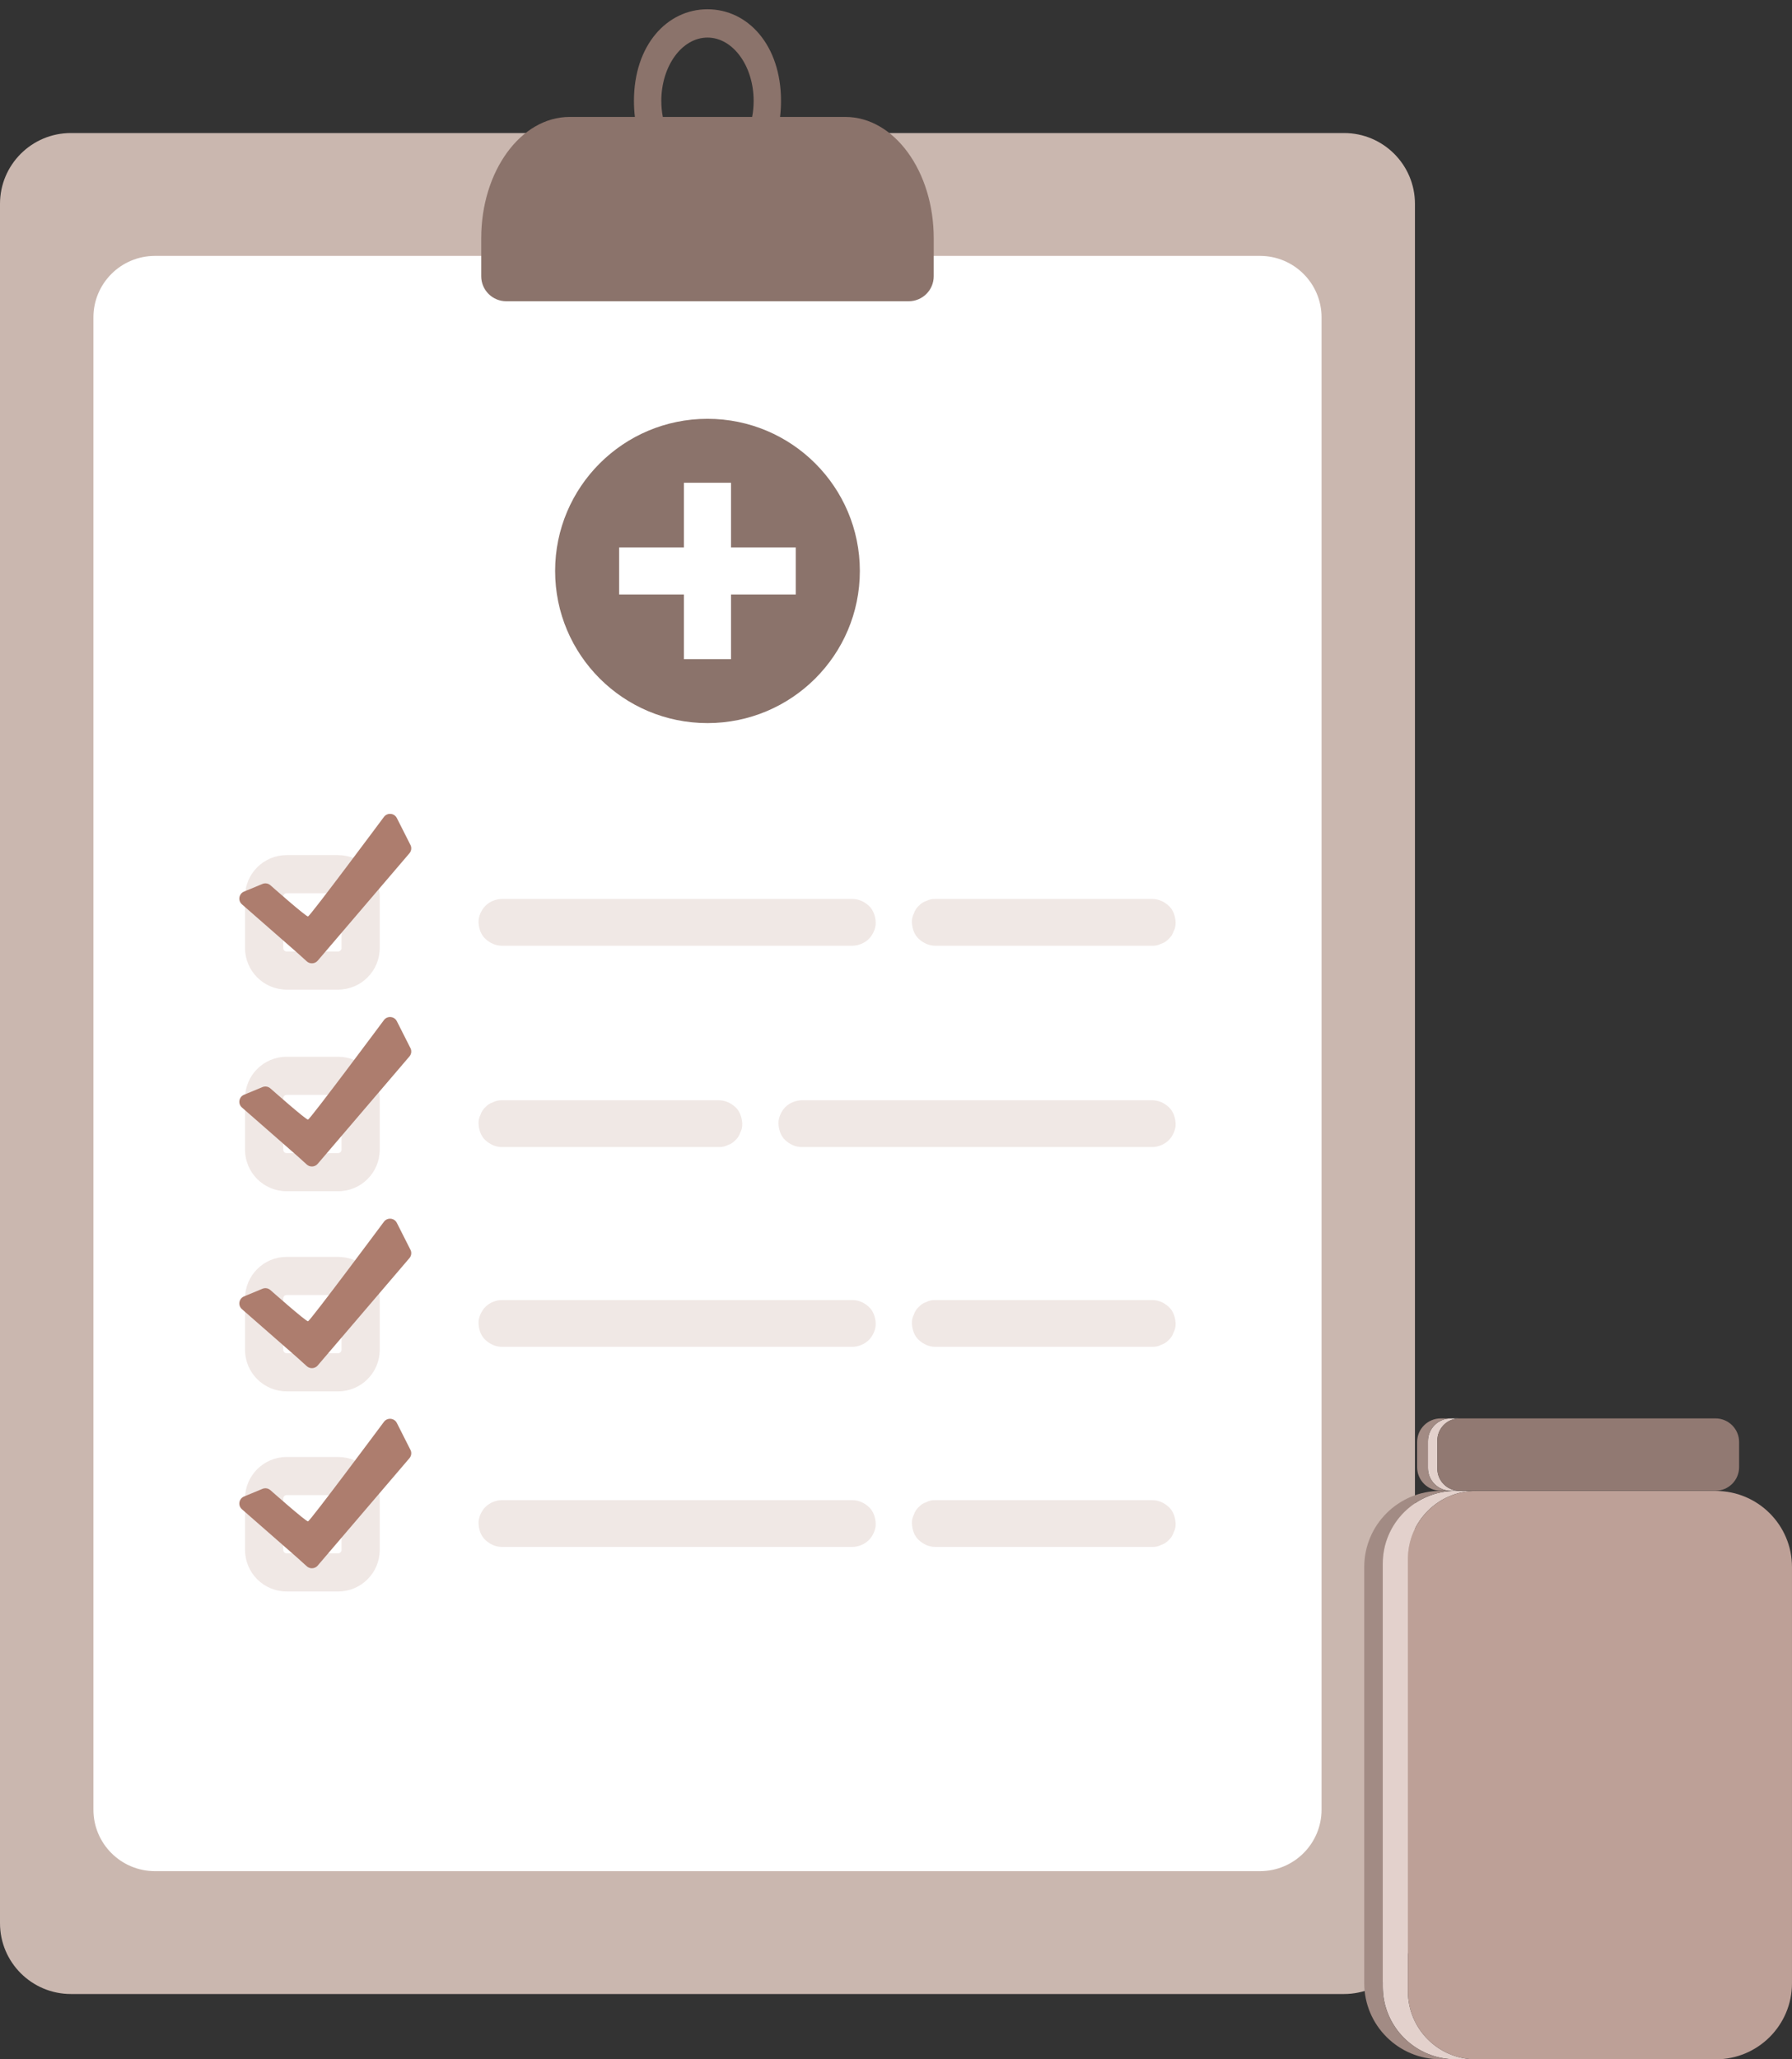<svg xmlns="http://www.w3.org/2000/svg" viewBox="0 0 175 201" fill="none">
  <rect x="0" y="0" width="175" height="201" fill="#333333" stroke="none"/>
  <g clip-path="url(#clip0_2557_2491)">
    <path d="M131.253 12.985H6.926C3.101 12.985 0 16.08 0 19.898V187.714C0 191.532 3.101 194.626 6.926 194.626H131.253C135.078 194.626 138.179 191.532 138.179 187.714V19.898C138.179 16.08 135.078 12.985 131.253 12.985Z" fill="#CAB7AF"/>
    <path d="M123.046 24.977H15.134C11.814 24.977 9.123 27.663 9.123 30.976V176.635C9.123 179.948 11.814 182.635 15.134 182.635H123.046C126.366 182.635 129.058 179.948 129.058 176.635V30.976C129.058 27.663 126.366 24.977 123.046 24.977Z" fill="white"/>
    <path d="M82.553 11.414H76.179C76.239 10.905 76.271 10.382 76.271 9.85C76.271 4.418 73.049 0.905 69.09 0.905C65.13 0.905 61.909 4.418 61.909 9.85C61.909 10.382 61.941 10.905 62 11.414H55.626C50.859 11.414 46.995 16.715 46.995 23.253V26.964C46.995 28.311 48.089 29.403 49.439 29.403H88.74C90.09 29.403 91.184 28.311 91.184 26.964V23.253C91.184 16.715 87.319 11.414 82.553 11.414ZM64.581 9.85C64.581 6.441 66.603 3.668 69.09 3.668C71.576 3.668 73.598 6.441 73.598 9.85C73.598 10.39 73.547 10.914 73.452 11.414H64.729C64.633 10.914 64.583 10.39 64.583 9.85H64.581Z" fill="#8B736B"/>
    <g opacity="0.18">
      <path d="M49.022 92.309H81.842C82.286 92.309 82.728 92.312 83.172 92.309C83.192 92.309 83.211 92.309 83.231 92.309C83.817 92.309 84.434 92.055 84.848 91.641C85.245 91.245 85.543 90.595 85.518 90.026C85.492 89.436 85.298 88.825 84.848 88.412C84.4 88.002 83.852 87.743 83.231 87.743H50.411C49.967 87.743 49.524 87.741 49.08 87.743C49.06 87.743 49.042 87.743 49.022 87.743C48.436 87.743 47.819 87.998 47.404 88.412C47.008 88.807 46.709 89.457 46.734 90.026C46.761 90.617 46.955 91.228 47.404 91.641C47.852 92.05 48.401 92.309 49.022 92.309Z" fill="#AD7D6E"/>
      <path d="M91.342 92.309H111.656C111.931 92.309 112.206 92.311 112.481 92.309C112.493 92.309 112.505 92.309 112.517 92.309C112.832 92.321 113.126 92.256 113.398 92.113C113.682 92.022 113.927 91.864 114.135 91.641C114.358 91.434 114.515 91.19 114.608 90.906C114.751 90.634 114.817 90.341 114.805 90.026C114.778 89.436 114.584 88.825 114.135 88.412C113.687 88.002 113.138 87.744 112.517 87.744H92.204C91.928 87.744 91.653 87.742 91.378 87.744C91.366 87.744 91.354 87.744 91.342 87.744C91.027 87.732 90.734 87.797 90.461 87.94C90.178 88.031 89.932 88.189 89.725 88.412C89.502 88.619 89.345 88.863 89.252 89.147C89.108 89.419 89.043 89.712 89.055 90.026C89.082 90.617 89.276 91.228 89.725 91.641C90.173 92.051 90.722 92.309 91.342 92.309Z" fill="#AD7D6E"/>
    </g>
    <g opacity="0.18">
      <path d="M33.022 96.591H27.989C25.751 96.591 23.93 94.773 23.93 92.539V87.516C23.93 85.282 25.751 83.465 27.989 83.465H33.022C35.261 83.465 37.081 85.282 37.081 87.516V92.539C37.081 94.773 35.261 96.591 33.022 96.591ZM27.989 87.187C27.807 87.187 27.66 87.334 27.66 87.516V92.539C27.66 92.721 27.807 92.868 27.989 92.868H33.022C33.204 92.868 33.352 92.721 33.352 92.539V87.516C33.352 87.334 33.204 87.187 33.022 87.187H27.989Z" fill="#AD7D6E"/>
    </g>
    <path d="M40.081 82.469L38.755 79.847C38.504 79.351 37.816 79.295 37.488 79.743C37.488 79.743 30.282 89.433 30.078 89.452C29.875 89.472 26.421 86.418 26.421 86.418C26.207 86.221 25.898 86.166 25.629 86.278L23.833 87.023C23.324 87.234 23.212 87.907 23.628 88.269L29.009 92.977L29.959 93.835C30.27 94.116 30.754 94.085 31.026 93.766L39.984 83.285C40.179 83.057 40.218 82.735 40.082 82.467L40.081 82.469Z" fill="#AD7D6E"/>
    <g opacity="0.18">
      <path d="M112.519 107.393H79.698C79.254 107.393 78.812 107.39 78.368 107.393C78.348 107.393 78.329 107.393 78.309 107.393C77.723 107.393 77.106 107.647 76.692 108.061C76.296 108.457 75.997 109.107 76.022 109.676C76.049 110.266 76.243 110.877 76.692 111.29C77.14 111.7 77.689 111.959 78.309 111.959H111.13C111.574 111.959 112.016 111.961 112.46 111.959C112.48 111.959 112.499 111.959 112.519 111.959C113.105 111.959 113.721 111.704 114.136 111.29C114.532 110.895 114.831 110.245 114.806 109.676C114.779 109.085 114.585 108.474 114.136 108.061C113.688 107.651 113.139 107.393 112.519 107.393Z" fill="#AD7D6E"/>
      <path d="M70.197 107.393H49.883C49.608 107.393 49.333 107.392 49.058 107.393C49.046 107.393 49.034 107.393 49.022 107.393C48.707 107.381 48.413 107.446 48.141 107.589C47.858 107.681 47.612 107.839 47.404 108.062C47.181 108.268 47.024 108.513 46.931 108.796C46.788 109.068 46.722 109.362 46.734 109.676C46.761 110.266 46.955 110.878 47.404 111.29C47.852 111.7 48.401 111.959 49.022 111.959H69.335C69.611 111.959 69.886 111.96 70.161 111.959C70.173 111.959 70.185 111.959 70.197 111.959C70.512 111.971 70.805 111.906 71.078 111.762C71.361 111.671 71.607 111.513 71.814 111.29C72.037 111.083 72.194 110.839 72.287 110.555C72.431 110.283 72.496 109.99 72.484 109.676C72.457 109.086 72.263 108.474 71.814 108.062C71.366 107.652 70.817 107.393 70.197 107.393Z" fill="#AD7D6E"/>
    </g>
    <g opacity="0.18">
      <path d="M33.022 116.271H27.989C25.751 116.271 23.93 114.454 23.93 112.22V107.197C23.93 104.963 25.751 103.146 27.989 103.146H33.022C35.261 103.146 37.081 104.963 37.081 107.197V112.22C37.081 114.454 35.261 116.271 33.022 116.271ZM27.989 106.868C27.807 106.868 27.66 107.015 27.66 107.197V112.22C27.66 112.402 27.807 112.549 27.989 112.549H33.022C33.204 112.549 33.352 112.402 33.352 112.22V107.197C33.352 107.015 33.204 106.868 33.022 106.868H27.989Z" fill="#AD7D6E"/>
    </g>
    <path d="M40.081 102.299L38.755 99.677C38.504 99.181 37.816 99.125 37.488 99.573C37.488 99.573 30.282 109.264 30.078 109.282C29.875 109.302 26.421 106.248 26.421 106.248C26.207 106.051 25.898 105.996 25.629 106.108L23.833 106.853C23.324 107.064 23.212 107.737 23.628 108.099L29.009 112.807L29.959 113.665C30.27 113.946 30.754 113.916 31.026 113.596L39.984 103.115C40.179 102.887 40.218 102.565 40.082 102.297L40.081 102.299Z" fill="#AD7D6E"/>
    <g opacity="0.18">
      <path d="M49.022 131.457H81.842C82.286 131.457 82.728 131.459 83.172 131.457C83.192 131.457 83.211 131.457 83.231 131.457C83.817 131.457 84.434 131.202 84.848 130.788C85.245 130.393 85.543 129.743 85.518 129.174C85.492 128.583 85.298 127.972 84.848 127.559C84.4 127.149 83.852 126.891 83.231 126.891H50.411C49.967 126.891 49.524 126.888 49.08 126.891C49.06 126.891 49.042 126.891 49.022 126.891C48.436 126.891 47.819 127.146 47.404 127.559C47.008 127.955 46.709 128.605 46.734 129.174C46.761 129.764 46.955 130.376 47.404 130.788C47.852 131.198 48.401 131.457 49.022 131.457Z" fill="#AD7D6E"/>
      <path d="M91.342 131.457H111.656C111.931 131.457 112.206 131.458 112.481 131.457C112.493 131.457 112.505 131.457 112.517 131.457C112.832 131.469 113.126 131.404 113.398 131.261C113.682 131.169 113.927 131.011 114.135 130.788C114.358 130.581 114.515 130.337 114.608 130.053C114.751 129.781 114.817 129.488 114.805 129.174C114.778 128.584 114.584 127.972 114.135 127.56C113.687 127.15 113.138 126.891 112.517 126.891H92.204C91.928 126.891 91.653 126.89 91.378 126.891C91.366 126.891 91.354 126.891 91.342 126.891C91.027 126.879 90.734 126.944 90.461 127.087C90.178 127.179 89.932 127.337 89.725 127.56C89.502 127.767 89.345 128.011 89.252 128.294C89.108 128.566 89.043 128.86 89.055 129.174C89.082 129.764 89.276 130.376 89.725 130.788C90.173 131.198 90.722 131.457 91.342 131.457Z" fill="#AD7D6E"/>
    </g>
    <g opacity="0.18">
      <path d="M33.022 135.804H27.989C25.751 135.804 23.93 133.987 23.93 131.753V126.73C23.93 124.496 25.751 122.679 27.989 122.679H33.022C35.261 122.679 37.081 124.496 37.081 126.73V131.753C37.081 133.987 35.261 135.804 33.022 135.804ZM27.989 126.401C27.807 126.401 27.66 126.548 27.66 126.73V131.753C27.66 131.935 27.807 132.082 27.989 132.082H33.022C33.204 132.082 33.352 131.935 33.352 131.753V126.73C33.352 126.548 33.204 126.401 33.022 126.401H27.989Z" fill="#AD7D6E"/>
    </g>
    <path d="M40.081 121.982L38.755 119.36C38.504 118.863 37.816 118.808 37.488 119.256C37.488 119.256 30.282 128.946 30.078 128.965C29.875 128.985 26.421 125.931 26.421 125.931C26.207 125.733 25.898 125.679 25.629 125.79L23.833 126.536C23.324 126.747 23.212 127.419 23.628 127.782L29.009 132.489L29.959 133.347C30.27 133.629 30.754 133.598 31.026 133.279L39.984 122.798C40.179 122.57 40.218 122.247 40.082 121.979L40.081 121.982Z" fill="#AD7D6E"/>
    <g opacity="0.18">
      <path d="M49.022 150.988H81.842C82.286 150.988 82.728 150.991 83.172 150.988C83.192 150.988 83.211 150.988 83.231 150.988C83.817 150.988 84.434 150.733 84.848 150.319C85.245 149.924 85.543 149.274 85.518 148.705C85.492 148.115 85.298 147.503 84.848 147.091C84.4 146.681 83.852 146.422 83.231 146.422H50.411C49.967 146.422 49.524 146.419 49.08 146.422C49.06 146.422 49.042 146.422 49.022 146.422C48.436 146.422 47.819 146.677 47.404 147.091C47.008 147.486 46.709 148.136 46.734 148.705C46.761 149.295 46.955 149.907 47.404 150.319C47.852 150.729 48.401 150.988 49.022 150.988Z" fill="#AD7D6E"/>
      <path d="M91.342 150.988H111.656C111.931 150.988 112.206 150.989 112.481 150.988C112.493 150.988 112.505 150.988 112.517 150.988C112.832 151 113.126 150.935 113.398 150.792C113.682 150.7 113.927 150.542 114.135 150.32C114.358 150.113 114.515 149.869 114.608 149.585C114.751 149.313 114.817 149.02 114.805 148.705C114.778 148.115 114.584 147.503 114.135 147.091C113.687 146.681 113.138 146.422 112.517 146.422H92.204C91.928 146.422 91.653 146.421 91.378 146.422C91.366 146.422 91.354 146.422 91.342 146.422C91.027 146.41 90.734 146.475 90.461 146.619C90.178 146.71 89.932 146.868 89.725 147.091C89.502 147.298 89.345 147.542 89.252 147.826C89.108 148.098 89.043 148.391 89.055 148.705C89.082 149.295 89.276 149.907 89.725 150.32C90.173 150.729 90.722 150.988 91.342 150.988Z" fill="#AD7D6E"/>
    </g>
    <g opacity="0.18">
      <path d="M33.022 155.337H27.989C25.751 155.337 23.93 153.519 23.93 151.286V146.262C23.93 144.028 25.751 142.211 27.989 142.211H33.022C35.261 142.211 37.081 144.028 37.081 146.262V151.286C37.081 153.519 35.261 155.337 33.022 155.337ZM27.989 145.933C27.807 145.933 27.66 146.08 27.66 146.262V151.286C27.66 151.467 27.807 151.614 27.989 151.614H33.022C33.204 151.614 33.352 151.467 33.352 151.286V146.262C33.352 146.08 33.204 145.933 33.022 145.933H27.989Z" fill="#AD7D6E"/>
    </g>
    <path d="M40.081 141.513L38.755 138.891C38.504 138.395 37.816 138.339 37.488 138.787C37.488 138.787 30.282 148.477 30.078 148.496C29.875 148.516 26.421 145.462 26.421 145.462C26.207 145.265 25.898 145.21 25.629 145.322L23.833 146.067C23.324 146.278 23.212 146.951 23.628 147.313L29.009 152.021L29.959 152.879C30.27 153.16 30.754 153.129 31.026 152.81L39.984 142.329C40.179 142.101 40.218 141.779 40.082 141.511L40.081 141.513Z" fill="#AD7D6E"/>
    <path d="M69.09 70.579C77.307 70.579 83.969 63.931 83.969 55.729C83.969 47.528 77.307 40.879 69.09 40.879C60.872 40.879 54.211 47.528 54.211 55.729C54.211 63.931 60.872 70.579 69.09 70.579Z" fill="#8B736B"/>
    <path d="M71.388 47.121H66.79V64.338H71.388V47.121Z" fill="white"/>
    <path d="M60.464 53.435V58.023H77.714V53.435H60.464Z" fill="white"/>
    <path d="M137.496 194.375V152.146C137.496 148.488 140.468 145.521 144.133 145.521H142.146C138.219 145.521 135.035 148.7 135.035 152.62V193.901C135.035 197.821 138.219 201 142.146 201H144.133C140.468 201 137.496 198.033 137.496 194.375Z" fill="#E3D1CC"/>
    <path d="M135.033 193.901V152.62C135.033 148.7 138.218 145.521 142.145 145.521H140.667C136.558 145.521 133.227 148.847 133.227 152.947V193.571C133.227 197.673 136.558 200.997 140.667 200.997H142.145C138.218 200.997 135.033 197.819 135.033 193.899V193.901Z" fill="#A28B84"/>
    <path d="M167.558 145.523H144.132C140.466 145.523 137.495 148.489 137.495 152.148V194.377C137.495 198.035 140.466 201.001 144.132 201.001H167.558C171.668 201.001 174.999 197.677 174.999 193.576V152.952C174.999 148.85 171.668 145.526 167.558 145.526V145.523Z" fill="#BDA097"/>
    <path d="M140.368 143.354V140.6C140.368 139.412 141.334 138.447 142.525 138.447H141.673C140.443 138.447 139.444 139.443 139.444 140.672V143.284C139.444 144.512 140.443 145.508 141.673 145.508H142.525C141.334 145.508 140.368 144.544 140.368 143.355V143.354Z" fill="#E3D1CC"/>
    <path d="M167.527 138.447H142.525C141.334 138.447 140.368 139.411 140.368 140.6V143.353C140.368 144.542 141.334 145.506 142.525 145.506H167.527C168.801 145.506 169.834 144.476 169.834 143.203V140.748C169.834 139.476 168.801 138.445 167.527 138.445V138.447Z" fill="#917972"/>
    <path d="M139.444 143.283V140.671C139.444 139.442 140.443 138.446 141.673 138.446H140.699C139.425 138.446 138.392 139.477 138.392 140.749V143.204C138.392 144.477 139.425 145.507 140.699 145.507H141.673C140.443 145.507 139.444 144.511 139.444 143.283Z" fill="#A28B84"/>
  </g>
  <defs>
    <clipPath id="clip0_2557_2491">
      <rect width="175" height="201" fill="white"/>
    </clipPath>
  </defs>
</svg>